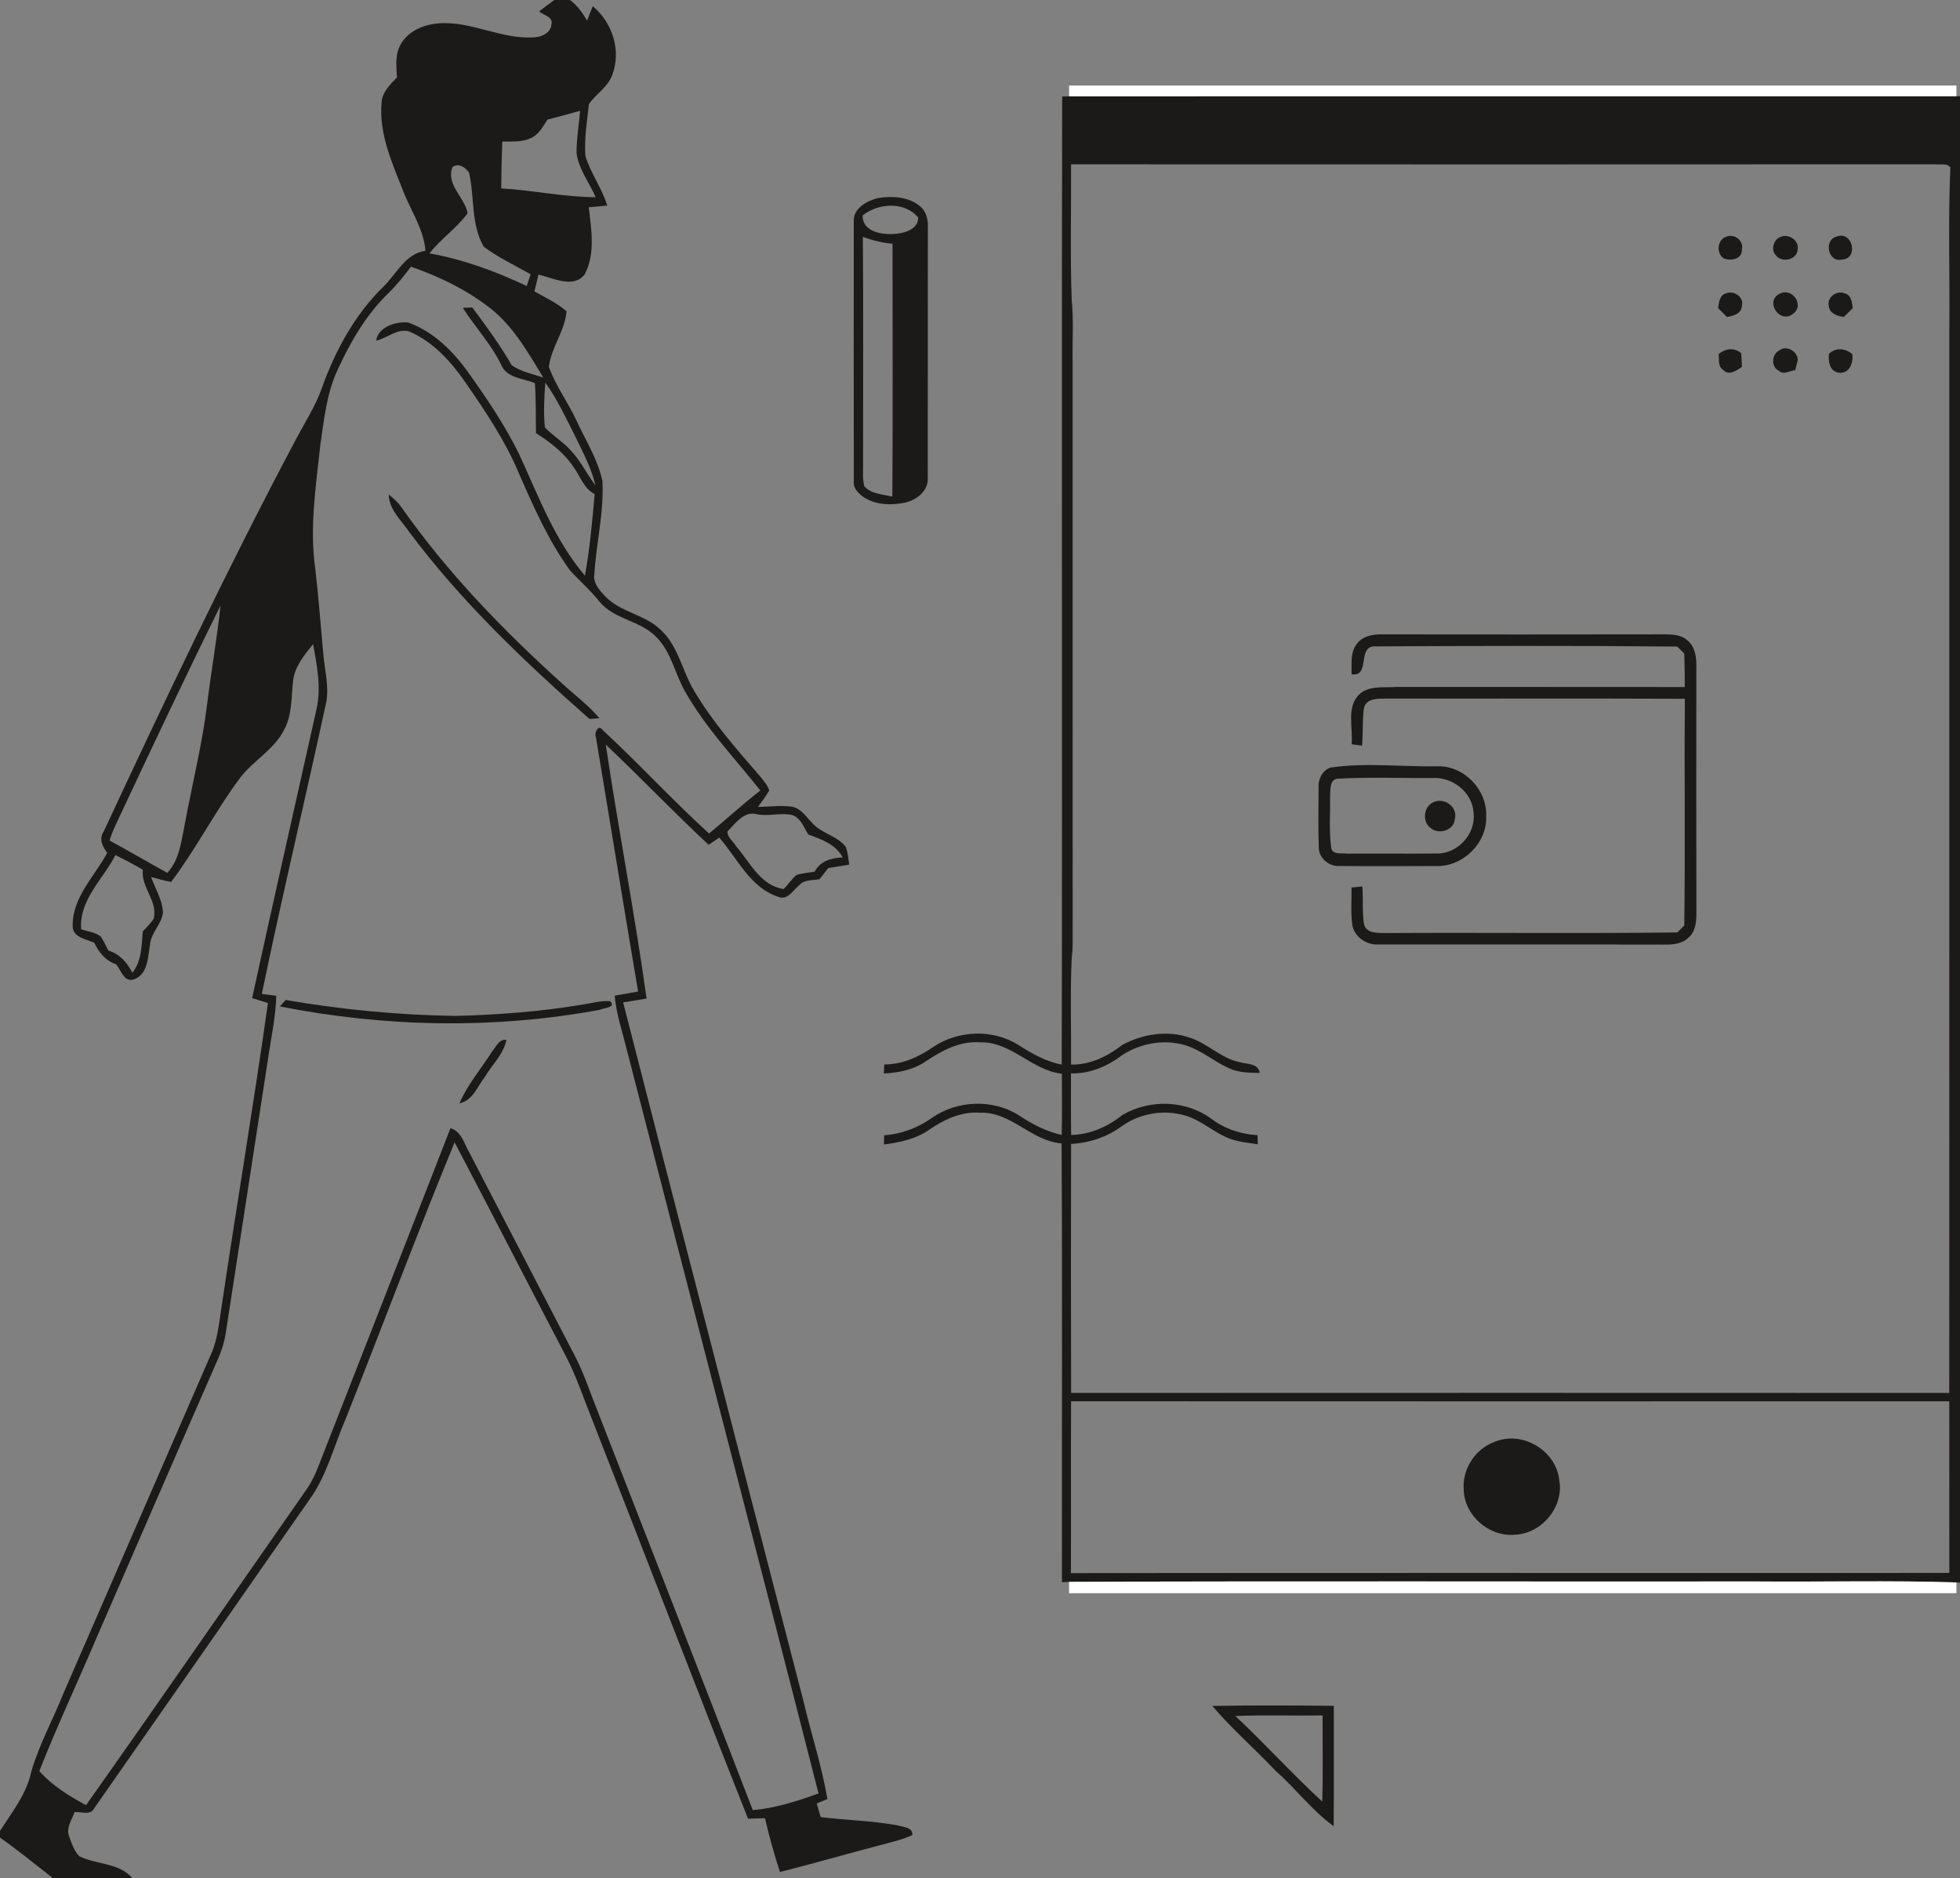 <?xml version="1.0" encoding="UTF-8"?> <svg xmlns="http://www.w3.org/2000/svg" width="550pt" height="527pt" viewBox="0 0 550 527"><rect x="0" y="0" width="550" height="527" fill="#808080" stroke="none"/> <g id="#1b1a19ff"> <path fill="#1b1a19" opacity="1.00" d=" M 155.56 0.00 L 159.93 0.00 C 161.99 1.50 163.47 3.61 164.75 5.79 C 165.27 4.43 165.79 3.08 166.34 1.74 C 171.83 6.30 174.37 14.10 171.85 20.90 C 170.67 24.39 167.27 26.30 165.26 29.21 C 164.73 34.02 163.91 38.90 164.27 43.75 C 165.74 48.62 168.92 52.79 170.40 57.68 C 168.67 57.85 166.95 58.00 165.22 58.15 C 165.93 64.35 167.12 71.21 164.08 76.97 C 160.92 81.09 155.15 77.94 151.10 77.05 C 150.72 78.62 150.34 80.19 149.97 81.77 C 153.04 83.48 156.28 85.01 158.98 87.31 C 158.56 92.85 154.66 97.43 154.03 102.92 C 155.91 108.30 159.45 112.92 161.81 118.09 C 164.37 123.64 167.78 128.94 169.05 134.98 C 169.51 143.73 167.31 152.34 166.79 161.03 C 166.34 163.54 168.18 165.56 169.77 167.24 C 174.04 171.79 180.87 172.35 185.35 176.65 C 190.40 181.27 191.44 188.40 194.91 194.04 C 200.05 202.65 206.70 210.23 213.26 217.77 C 214.25 219.00 215.35 220.23 215.86 221.77 C 214.94 223.40 213.76 224.87 212.70 226.41 C 215.74 226.34 218.80 225.92 221.83 226.28 C 224.64 226.53 226.18 229.15 227.98 230.97 C 230.58 233.89 235.00 234.47 237.36 237.66 C 237.95 239.23 238.04 240.94 238.30 242.59 C 236.33 242.91 234.37 243.23 232.41 243.54 C 231.60 244.57 230.81 245.62 230.00 246.65 C 228.08 247.09 225.68 246.68 224.28 248.35 C 222.52 249.73 221.07 252.70 218.41 251.62 C 210.49 249.07 206.96 240.83 201.83 235.00 C 200.84 235.67 199.85 236.34 198.86 237.02 C 189.02 227.88 179.76 218.14 169.99 208.91 C 173.52 232.71 178.13 256.34 181.44 280.16 C 179.25 280.54 177.05 280.89 174.86 281.24 C 191.61 346.66 208.59 412.03 225.50 477.42 C 227.65 486.55 230.60 495.49 232.18 504.75 C 231.18 505.16 230.19 505.57 229.20 505.99 C 229.56 507.26 229.92 508.53 230.28 509.81 C 237.48 510.70 244.77 510.83 251.91 512.14 C 253.46 512.65 256.16 512.58 256.02 514.85 C 253.33 516.11 250.42 516.76 247.57 517.54 C 237.98 520.02 228.48 522.80 218.87 525.22 C 217.24 520.25 215.85 515.22 214.66 510.13 C 213.07 510.16 211.49 510.21 209.91 510.26 C 195.11 472.91 180.70 435.40 166.05 397.99 C 163.67 392.07 161.68 385.97 158.70 380.31 C 148.28 360.40 138.02 340.39 127.57 320.49 C 117.00 346.20 107.25 372.24 97.01 398.08 C 93.68 405.67 91.75 414.01 86.79 420.80 C 66.66 449.68 46.54 478.58 26.37 507.43 C 25.30 509.43 22.74 508.25 20.95 508.41 C 20.12 510.63 18.40 512.97 19.47 515.42 C 20.15 517.30 20.80 519.33 22.24 520.79 C 27.11 523.21 33.41 522.55 37.21 527.00 L 14.92 527.00 C 9.97 523.15 5.13 519.17 0.00 515.56 L 0.00 513.71 C 3.36 508.41 7.50 503.31 8.79 497.02 C 11.05 489.34 14.94 482.28 17.90 474.87 C 31.75 443.04 45.60 411.22 59.45 379.40 C 60.85 376.08 61.31 372.47 61.84 368.94 C 66.13 339.74 71.07 310.64 75.19 281.41 C 73.71 280.95 72.23 280.50 70.75 280.03 C 76.67 252.91 82.82 225.85 88.86 198.76 C 90.16 192.78 88.95 186.64 87.84 180.73 C 85.38 183.80 82.64 187.06 82.23 191.14 C 81.72 195.70 81.99 200.55 79.75 204.72 C 76.92 210.35 71.05 213.40 67.32 218.31 C 60.35 227.65 55.03 238.16 48.02 247.44 C 46.11 247.12 44.26 246.52 42.39 246.05 C 43.56 249.31 45.52 252.39 45.74 255.92 C 45.45 259.28 42.33 261.65 42.10 265.04 C 41.49 268.46 41.56 273.28 37.68 274.74 C 34.83 275.81 34.00 272.24 32.60 270.55 C 29.65 269.60 27.74 267.22 26.46 264.51 C 24.17 263.45 20.40 263.06 20.39 259.81 C 20.27 251.79 26.52 245.89 30.10 239.27 C 28.68 237.49 27.70 235.27 29.15 233.18 C 46.42 196.13 63.96 159.19 83.14 123.08 C 85.56 118.48 88.44 114.10 90.20 109.19 C 93.96 98.62 99.43 88.42 107.50 80.51 C 111.29 76.88 113.64 71.24 119.39 70.35 C 118.89 64.10 115.09 58.87 112.95 53.13 C 109.92 45.45 106.36 37.47 107.06 29.03 C 107.10 25.96 109.44 23.78 111.39 21.71 C 111.22 18.61 110.81 15.26 112.44 12.44 C 114.51 8.70 118.88 6.91 122.97 6.56 C 132.24 5.79 140.76 11.18 150.02 10.46 C 152.06 10.34 154.58 9.19 154.73 6.88 C 155.36 4.72 152.51 4.30 151.28 3.19 C 152.70 2.12 154.11 1.03 155.56 0.00 M 153.64 33.56 C 152.43 35.34 151.40 37.44 149.43 38.51 C 146.85 39.98 143.78 39.67 140.93 39.71 C 140.79 44.09 140.67 48.48 140.65 52.86 C 149.51 53.36 158.26 55.30 167.16 55.32 C 165.36 51.24 162.43 47.54 161.79 43.04 C 161.75 39.03 162.47 35.06 162.78 31.08 C 159.74 31.93 156.70 32.78 153.64 33.56 M 126.97 46.86 C 125.05 51.91 130.58 55.50 131.20 59.86 C 128.12 64.03 123.73 67.00 120.52 71.07 C 130.02 72.81 139.11 76.12 147.81 80.25 C 148.17 79.15 148.54 78.05 148.90 76.95 C 144.49 74.44 139.81 72.27 135.75 69.22 C 132.08 62.98 133.22 55.23 131.61 48.38 C 130.49 46.94 128.76 45.64 126.97 46.86 M 115.31 74.82 C 113.40 77.38 111.40 79.88 109.12 82.12 C 102.83 88.17 98.37 95.85 94.75 103.72 C 91.64 110.37 90.92 117.76 89.88 124.94 C 88.64 136.43 86.83 148.05 88.47 159.60 C 89.40 167.50 89.97 175.43 90.72 183.35 C 91.07 187.78 92.30 192.21 91.62 196.66 C 85.71 224.09 79.14 251.39 73.47 278.87 C 74.49 279.00 76.51 279.25 77.53 279.38 C 77.38 284.84 76.27 290.20 75.44 295.58 C 71.42 321.81 67.34 348.03 63.31 374.26 C 62.93 376.63 62.20 378.94 61.22 381.15 C 49.82 407.16 38.53 433.22 27.20 459.26 C 21.87 471.83 16.03 484.21 11.03 496.91 C 14.64 500.97 19.38 503.91 24.14 506.46 C 44.80 477.27 65.09 447.83 85.57 418.52 C 87.50 415.91 88.82 412.92 89.93 409.89 C 102.07 378.76 114.31 347.67 126.40 316.53 C 129.49 317.42 130.23 320.85 131.68 323.32 C 141.68 342.65 151.76 361.95 161.76 381.28 C 164.14 386.09 165.78 391.20 167.79 396.16 C 182.27 433.39 196.89 470.58 211.24 507.86 C 217.61 507.31 223.71 505.34 229.69 503.18 C 211.90 433.48 193.70 363.88 175.81 294.20 C 174.60 289.27 172.90 284.43 172.49 279.34 C 174.68 278.98 176.88 278.60 179.06 278.17 C 175.03 254.42 171.21 230.64 167.23 206.89 C 166.67 205.56 167.92 203.01 169.19 204.90 C 179.36 214.29 188.73 224.55 198.97 233.85 C 203.81 229.88 208.42 225.63 213.36 221.77 C 206.11 212.65 197.94 204.13 192.19 193.92 C 189.38 188.96 188.36 182.94 184.22 178.79 C 179.78 174.06 172.37 173.87 168.21 168.79 C 165.72 165.63 162.68 163.00 159.97 160.06 C 153.86 151.64 149.64 142.05 145.51 132.56 C 141.71 123.54 136.20 115.39 130.66 107.38 C 126.60 101.47 121.54 95.88 114.85 93.00 C 111.48 92.02 108.69 94.89 105.56 95.57 C 106.08 91.72 111.16 90.08 114.60 90.50 C 121.63 93.04 127.18 98.56 131.44 104.56 C 136.65 111.84 141.68 119.31 145.65 127.35 C 151.06 139.09 155.63 151.56 164.15 161.51 C 165.50 153.95 166.20 146.28 166.87 138.63 C 163.81 137.09 162.86 133.61 160.94 131.03 C 158.28 127.03 154.42 124.06 150.41 121.52 C 150.31 116.84 150.44 112.15 150.09 107.48 C 146.83 106.16 142.14 106.07 140.63 102.33 C 137.81 96.50 133.31 91.78 129.87 86.36 C 130.54 86.34 131.88 86.30 132.55 86.28 C 136.46 91.52 140.32 96.79 143.58 102.46 C 146.20 104.30 149.45 104.92 152.45 105.93 C 148.45 99.33 144.55 92.43 138.63 87.33 C 131.77 81.68 123.67 77.73 115.31 74.82 M 153.02 107.35 C 152.71 111.52 152.48 115.74 152.90 119.92 C 155.03 122.18 157.78 123.78 159.89 126.09 C 162.82 129.07 164.61 132.90 167.09 136.22 C 166.02 131.39 163.60 127.03 161.50 122.59 C 158.88 117.41 156.43 112.09 153.02 107.35 M 33.11 230.04 C 32.23 231.92 31.31 233.81 30.77 235.83 C 36.21 238.78 41.55 241.92 46.96 244.90 C 50.44 241.15 50.88 235.83 51.89 231.06 C 53.97 219.77 56.80 208.61 58.17 197.20 C 59.30 188.09 60.91 179.05 61.87 169.93 C 52.00 189.83 42.55 209.93 33.11 230.04 M 204.16 233.23 C 203.98 234.89 205.80 236.06 206.57 237.43 C 210.42 241.91 213.40 248.45 219.88 249.44 C 221.17 248.21 222.12 246.66 223.48 245.50 C 225.13 244.96 226.88 244.85 228.59 244.58 C 230.17 241.56 233.26 240.69 236.47 240.57 C 234.53 236.86 230.47 235.47 226.80 234.12 C 225.46 231.97 224.48 228.85 221.56 228.53 C 218.52 228.14 215.45 229.04 212.41 228.46 C 208.83 227.41 206.38 231.04 204.16 233.23 M 32.39 239.91 C 28.92 246.71 22.14 252.48 22.77 260.74 C 24.59 261.34 26.66 261.53 28.23 262.72 C 29.10 263.95 29.72 265.34 30.40 266.69 C 33.58 267.63 35.67 270.05 37.15 272.91 C 39.81 269.62 39.68 265.29 40.07 261.31 C 41.12 260.19 42.24 259.12 43.09 257.83 C 44.45 252.86 39.49 249.01 40.08 244.02 C 37.56 242.56 35.00 241.18 32.39 239.91 Z"></path> <path fill="#1b1a19" opacity="1.00" d=" M 298.06 27.09 C 298.55 27.07 299.52 27.03 300.00 27.01 C 383.00 26.99 466.00 27.00 549.00 27.00 L 550.00 27.00 L 550.00 444.03 L 548.99 443.97 C 530.34 443.36 511.66 443.86 493.00 443.70 C 428.66 443.77 364.32 443.56 299.99 443.81 C 299.49 443.83 298.50 443.88 298.00 443.91 C 297.93 402.87 298.15 361.83 297.89 320.80 C 289.37 320.14 283.70 311.83 274.99 312.19 C 269.82 311.80 265.00 314.04 260.85 316.90 C 257.09 319.57 252.52 320.53 248.03 321.10 C 248.05 320.45 248.09 319.17 248.11 318.53 C 252.98 318.15 257.62 316.44 261.58 313.59 C 268.66 308.67 278.70 308.28 285.99 312.97 C 289.64 315.44 293.61 317.42 297.92 318.44 C 298.05 312.71 298.01 306.98 297.97 301.25 C 289.50 300.31 283.75 292.18 275.02 292.44 C 269.39 292.01 264.31 294.75 259.79 297.76 C 256.33 300.17 252.14 300.97 248.01 301.19 C 248.04 300.55 248.11 299.28 248.15 298.65 C 253.16 298.66 257.76 296.59 261.80 293.79 C 268.83 289.04 278.61 288.63 285.82 293.21 C 289.56 295.64 293.51 297.81 297.93 298.71 C 298.14 208.17 297.87 117.63 298.06 27.09 M 300.55 46.10 C 300.63 58.75 300.28 71.43 300.73 84.07 C 301.33 90.03 300.86 96.03 301.00 102.00 C 301.01 156.34 300.98 210.69 301.01 265.03 C 300.98 266.33 300.89 267.63 300.73 268.93 C 300.28 278.84 300.63 288.77 300.55 298.69 C 305.94 298.79 310.85 296.35 315.00 293.12 C 320.73 290.09 327.64 288.97 333.86 291.14 C 338.88 292.71 342.65 296.97 347.89 298.00 C 349.97 298.64 353.03 298.24 353.49 301.03 C 350.65 300.98 347.70 300.97 345.05 299.79 C 340.77 297.92 337.19 294.67 332.68 293.28 C 326.75 291.47 320.18 292.66 314.99 295.96 C 310.83 299.14 305.85 301.31 300.53 301.15 C 300.55 306.91 300.48 312.67 300.58 318.43 C 305.93 318.34 310.87 316.09 315.00 312.81 C 322.65 308.33 332.84 308.63 340.01 313.95 C 343.73 316.77 348.23 318.21 352.87 318.48 C 352.89 319.12 352.94 320.39 352.96 321.03 C 350.43 320.67 347.85 320.43 345.43 319.59 C 340.95 318.02 337.44 314.51 332.90 313.08 C 326.90 311.19 320.14 312.24 314.98 315.83 C 310.82 318.95 305.75 320.69 300.56 320.94 C 300.51 344.23 300.50 367.52 300.57 390.81 C 382.71 390.77 464.84 390.78 546.98 390.81 C 547.02 308.87 546.99 226.94 547.00 145.00 C 547.00 127.67 547.00 110.33 547.00 93.00 C 547.19 77.66 546.61 62.29 547.30 46.96 C 546.27 45.69 544.44 46.28 543.05 46.09 C 462.22 46.14 381.38 46.13 300.55 46.10 M 300.56 393.14 C 300.47 409.22 300.58 425.29 300.51 441.36 C 382.67 441.25 464.84 441.36 547.00 441.31 C 546.99 425.25 547.02 409.20 546.99 393.15 C 464.85 393.17 382.70 393.18 300.56 393.14 Z"></path> <path fill="#1b1a19" opacity="1.00" d=" M 246.35 55.57 C 250.32 54.96 254.87 55.13 258.11 57.81 C 259.93 59.27 260.50 61.71 260.37 63.95 C 260.32 87.32 260.39 110.70 260.34 134.08 C 260.57 137.74 257.14 140.34 253.87 141.04 C 250.09 141.81 245.83 141.71 242.48 139.57 C 240.98 138.53 239.38 137.05 239.59 135.05 C 239.54 110.68 239.57 86.32 239.58 61.96 C 239.49 58.38 243.32 56.34 246.35 55.57 M 242.08 60.41 C 241.90 65.01 247.47 65.93 251.03 65.62 C 253.72 65.49 257.76 64.31 257.65 61.00 C 253.79 56.45 246.53 56.97 242.08 60.41 M 242.13 66.45 C 242.30 87.30 242.17 108.15 242.19 129.00 C 242.27 131.47 241.92 134.02 242.54 136.45 C 244.53 138.65 247.72 138.68 250.40 139.33 C 250.56 115.68 250.46 92.04 250.45 68.39 C 247.60 68.11 244.81 67.46 242.13 66.45 Z"></path> <path fill="#1b1a19" opacity="1.00" d=" M 484.42 66.41 C 486.70 65.47 489.38 67.51 488.79 70.01 C 488.95 72.75 485.63 73.31 483.63 72.46 C 481.52 70.95 481.90 67.24 484.42 66.41 Z"></path> <path fill="#1b1a19" opacity="1.00" d=" M 499.55 66.52 C 501.81 65.40 504.87 67.39 504.44 69.95 C 504.37 72.95 499.87 73.88 498.27 71.55 C 496.83 70.12 497.72 67.17 499.55 66.52 Z"></path> <path fill="#1b1a19" opacity="1.00" d=" M 515.40 66.37 C 519.86 64.61 521.68 72.63 516.88 72.82 C 512.91 73.76 511.69 67.26 515.40 66.37 Z"></path> <path fill="#1b1a19" opacity="1.00" d=" M 484.35 82.30 C 486.58 81.39 489.49 83.36 488.78 85.86 C 488.67 88.04 486.35 88.66 484.58 88.92 C 483.76 88.09 482.94 87.26 482.12 86.43 C 482.34 84.87 482.53 82.80 484.35 82.30 Z"></path> <path fill="#1b1a19" opacity="1.00" d=" M 499.46 82.38 C 502.96 80.60 506.51 85.73 503.09 88.08 C 499.44 91.00 495.03 84.46 499.46 82.38 Z"></path> <path fill="#1b1a19" opacity="1.00" d=" M 513.18 85.86 C 512.60 83.38 515.39 81.37 517.65 82.30 C 519.52 82.78 519.70 84.86 519.91 86.45 C 519.07 87.27 518.23 88.10 517.40 88.93 C 515.60 88.66 513.40 88.01 513.18 85.86 Z"></path> <path fill="#1b1a19" opacity="1.00" d=" M 482.27 99.32 C 484.22 97.76 486.60 97.42 488.61 99.10 C 488.67 100.38 488.74 101.65 488.82 102.93 C 487.30 103.97 485.08 105.56 483.48 103.73 C 481.98 102.76 482.47 100.81 482.27 99.32 Z"></path> <path fill="#1b1a19" opacity="1.00" d=" M 499.40 98.24 C 501.62 96.56 505.43 99.28 504.23 101.92 C 504.11 102.40 503.89 103.38 503.78 103.86 C 502.31 103.97 500.50 105.27 499.24 104.07 C 496.85 102.97 497.13 99.31 499.40 98.24 Z"></path> <path fill="#1b1a19" opacity="1.00" d=" M 513.23 99.25 C 515.25 97.43 517.70 97.71 519.76 99.31 C 520.15 101.71 518.98 104.95 516.04 104.56 C 513.41 104.25 512.98 101.40 513.23 99.25 Z"></path> <path fill="#1b1a19" opacity="1.00" d=" M 109.08 138.75 C 110.39 139.79 111.66 140.93 112.64 142.31 C 125.56 160.73 141.32 176.96 158.00 192.00 C 161.42 195.14 165.21 197.93 168.20 201.52 C 167.51 201.57 166.12 201.67 165.42 201.72 C 147.17 185.64 129.41 168.77 114.81 149.22 C 112.58 145.94 109.18 142.99 109.08 138.75 Z"></path> <path fill="#1b1a19" opacity="1.00" d=" M 380.69 180.72 C 382.32 178.42 385.30 177.90 387.94 177.98 C 414.31 178.01 440.69 178.02 467.06 177.97 C 469.25 178.00 471.69 178.05 473.43 179.60 C 475.64 181.33 476.06 184.31 476.02 186.94 C 475.99 209.98 475.98 233.02 476.03 256.06 C 476.04 258.48 475.85 261.22 473.92 262.95 C 472.16 264.81 469.47 265.05 467.06 265.02 C 440.35 264.96 413.64 265.04 386.93 264.99 C 383.58 265.22 380.16 263.00 379.49 259.63 C 378.99 256.11 379.30 252.55 379.26 249.01 C 380.02 248.93 381.52 248.78 382.28 248.70 C 382.57 252.24 382.22 255.83 382.76 259.34 C 383.50 262.03 386.76 261.72 388.95 261.78 C 416.18 261.61 443.43 261.94 470.66 261.61 C 471.31 260.96 471.97 260.32 472.63 259.67 C 472.92 238.47 472.61 217.25 472.79 196.05 C 444.84 195.93 416.89 196.04 388.94 195.99 C 386.65 196.03 383.45 195.85 382.74 198.65 C 382.25 202.15 382.54 205.70 382.21 209.22 C 381.48 209.12 380.02 208.91 379.29 208.81 C 379.71 204.15 377.68 198.22 381.61 194.64 C 384.48 192.24 388.55 193.01 392.02 192.73 C 418.93 192.76 445.85 192.72 472.77 192.76 C 472.75 189.62 472.75 186.48 472.62 183.35 C 471.95 182.70 471.29 182.05 470.64 181.40 C 442.49 181.13 414.31 181.21 386.16 181.35 C 380.56 180.88 384.75 190.01 379.27 189.19 C 379.33 186.35 378.84 183.14 380.69 180.72 Z"></path> <path fill="#1b1a19" opacity="1.00" d=" M 373.32 215.37 C 383.13 213.90 393.16 215.15 403.06 215.00 C 410.60 214.58 417.38 221.51 417.03 229.01 C 417.36 236.50 410.52 243.18 403.09 242.98 C 394.04 243.01 384.98 243.05 375.93 242.97 C 373.08 243.18 370.21 240.91 370.07 238.00 C 369.87 232.32 369.99 226.62 370.01 220.94 C 369.85 218.63 371.06 216.16 373.32 215.37 M 375.35 218.48 C 373.15 218.68 373.34 221.34 373.25 222.96 C 373.32 227.83 372.93 232.74 373.51 237.59 C 373.66 239.95 376.35 239.28 377.98 239.50 C 386.32 239.45 394.67 239.56 403.01 239.46 C 409.00 239.69 414.25 233.93 413.50 228.00 C 413.17 222.28 407.60 217.97 402.03 218.28 C 393.14 218.36 384.22 217.96 375.35 218.48 Z"></path> <path fill="#1b1a19" opacity="1.00" d=" M 402.28 225.05 C 405.40 223.62 409.22 226.51 408.22 229.92 C 407.91 232.95 403.90 234.18 401.63 232.44 C 398.98 230.76 399.39 226.27 402.28 225.05 Z"></path> <path fill="#1b1a19" opacity="1.00" d=" M 78.54 282.37 C 78.94 281.92 79.74 281.01 80.14 280.56 C 95.94 283.26 111.96 284.82 128.00 285.03 C 139.97 284.70 151.96 283.81 163.78 281.80 C 166.24 281.41 168.71 280.70 171.22 280.90 C 173.06 282.71 169.34 282.75 168.35 283.31 C 138.74 288.80 108.05 288.20 78.54 282.37 Z"></path> <path fill="#1b1a19" opacity="1.00" d=" M 138.08 295.03 C 139.18 293.76 140.04 291.43 142.10 291.76 C 141.30 295.80 138.09 298.70 136.06 302.13 C 133.94 304.82 132.68 308.80 128.92 309.55 C 131.22 304.27 135.00 299.85 138.08 295.03 Z"></path> <path fill="#1b1a19" opacity="1.00" d=" M 419.38 404.55 C 427.11 401.25 436.65 406.92 437.54 415.23 C 438.95 422.75 432.59 430.36 425.01 430.59 C 417.87 431.21 410.96 425.24 410.74 418.04 C 410.24 412.26 413.93 406.50 419.38 404.55 Z"></path> <path fill="#1b1a19" opacity="1.00" d=" M 340.19 478.62 C 351.55 478.43 362.92 478.48 374.28 478.59 C 374.25 489.84 374.35 501.09 374.24 512.35 C 368.14 507.99 363.67 501.84 358.05 496.94 C 352.21 490.72 345.71 485.13 340.19 478.62 M 346.65 481.45 C 354.99 489.24 362.63 497.74 371.04 505.46 C 371.29 497.40 371.11 489.35 371.14 481.30 C 362.98 481.41 354.81 481.13 346.65 481.45 Z"></path> </g> <g id="#ffffffff"> <path fill="#ffffff" opacity="1.00" d=" M 300.00 24.00 C 383.00 24.00 466.00 24.00 549.00 24.00 C 549.00 24.75 549.00 26.25 549.00 27.00 C 466.00 27.00 383.00 26.99 300.00 27.01 C 300.00 26.26 300.00 24.75 300.00 24.00 Z"></path> <path fill="#ffffff" opacity="1.00" d=" M 299.99 443.81 C 364.32 443.56 428.66 443.77 493.00 443.70 C 511.66 443.86 530.34 443.36 548.99 443.97 C 549.00 444.72 549.00 446.24 549.00 447.00 C 466.00 447.00 383.00 447.00 300.00 447.00 C 300.00 446.20 299.99 444.61 299.99 443.81 Z"></path> </g> </svg> 